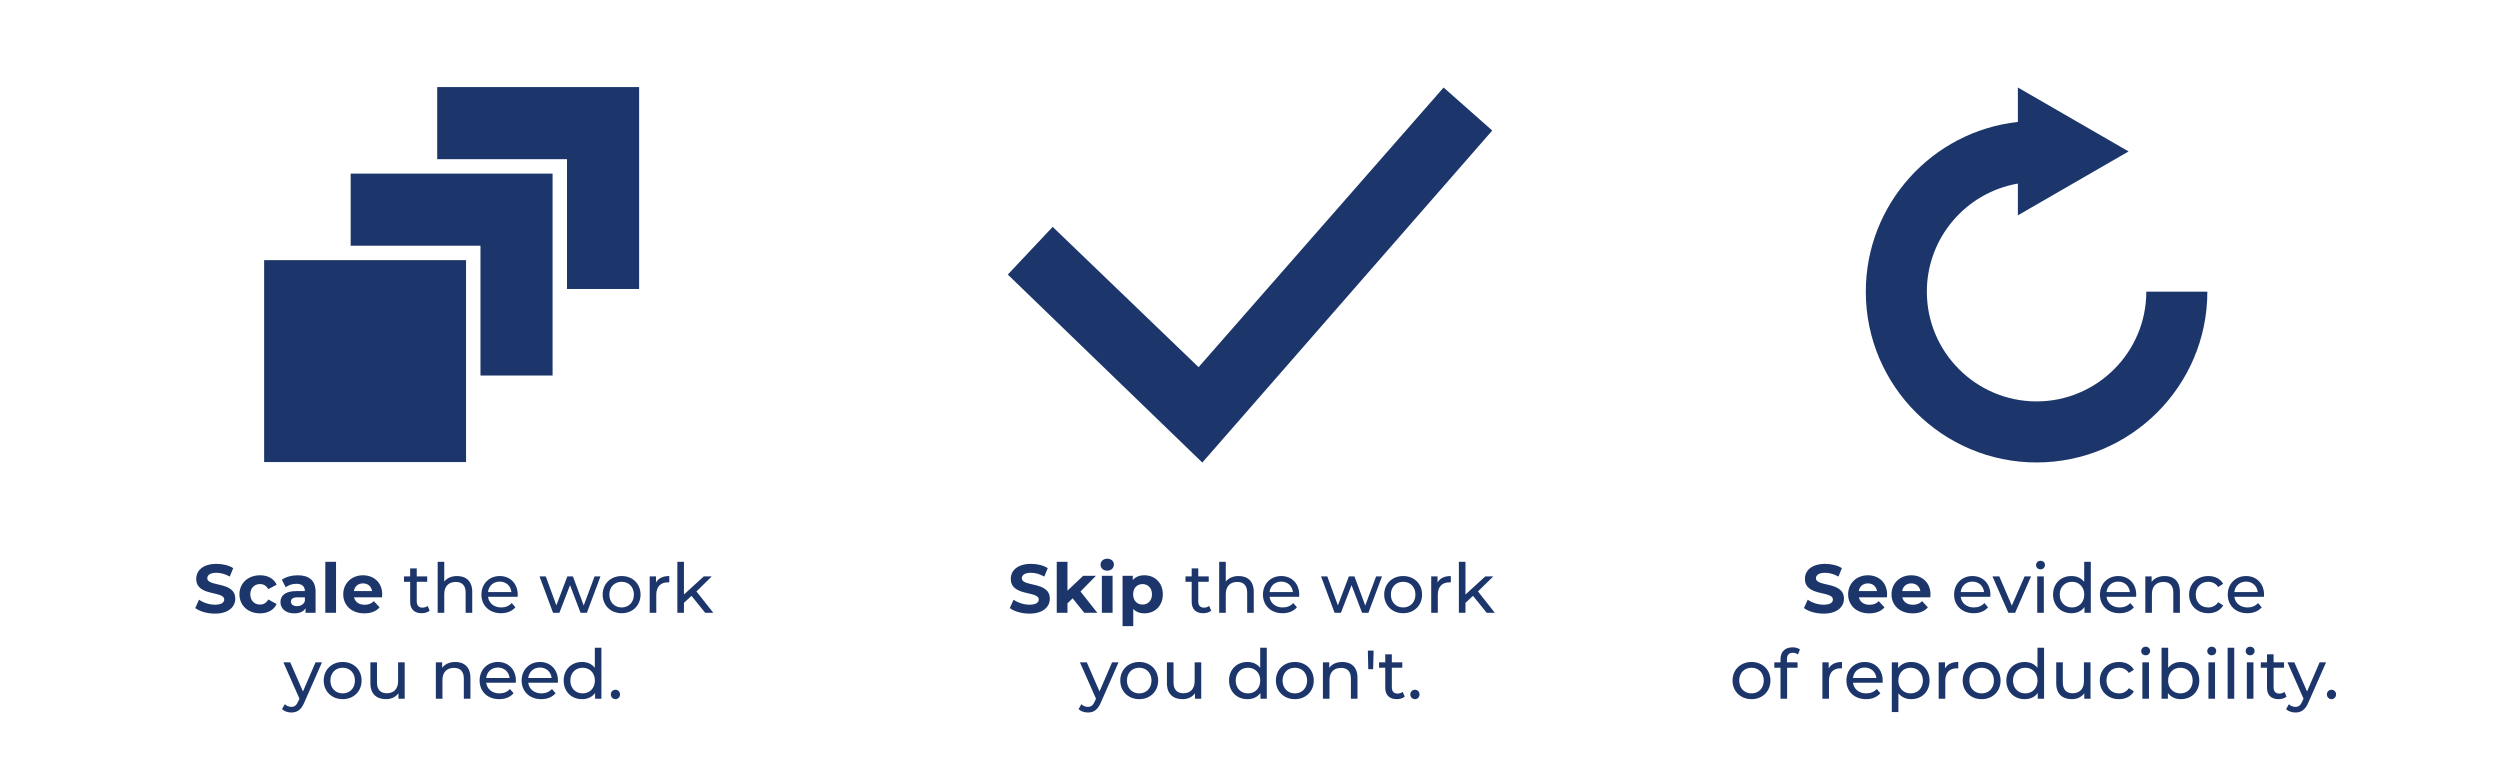 <svg xmlns="http://www.w3.org/2000/svg" xmlns:svg="http://www.w3.org/2000/svg" id="svg2" width="1000" height="310" version="1.1" viewBox="0 0 1000 310"><defs id="defs4"><style id="style3422" type="text/css"/></defs><g id="layer1" transform="translate(0,-742.362)"><g style="font-style:normal;font-weight:400;line-height:0%;font-family:sans-serif;letter-spacing:0;word-spacing:0;fill:#1c366b;fill-opacity:1;stroke:none;stroke-width:1px;stroke-linecap:butt;stroke-linejoin:miter;stroke-opacity:1" id="text3361" aria-label="Scale the work you need."><path style="font-style:normal;font-variant:normal;font-weight:500;font-stretch:normal;font-size:27.5px;line-height:1.25;font-family:montserrat;-inkscape-font-specification:'montserrat Medium';text-align:center;text-anchor:middle;fill:#1c366b;fill-opacity:1" id="path79" d="m 130.123,967.082 v 20.404 h 4.291 v -20.404 z m 44.941,0 v 20.404 h 2.641 v -7.506 c 0,-3.163 1.814,-4.84 4.619,-4.84 2.502,0 3.934,1.402 3.934,4.262 v 8.084 h 2.639 v -8.387 c 0,-4.29 -2.501,-6.324 -6.049,-6.324 -2.228,0 -4.043,0.797 -5.143,2.199 v -7.893 z m 95.875,0 v 20.404 h 2.639 V 983.5 l 3.025,-2.805 5.473,6.791 h 3.244 l -6.736,-8.551 6.133,-6.023 h -3.191 l -7.947,7.26 V 967.082 Z M 86.6,967.908 c -5.473,0 -8.111,2.722 -8.111,5.994 0,7.15 11.191,4.675 11.191,8.277 0,1.183 -1.073,2.062 -3.713,2.062 -2.31,0 -4.729,-0.825 -6.352,-2.008 l -1.512,3.355 c 1.705,1.32 4.783,2.227 7.836,2.227 5.5,0 8.168,-2.749 8.168,-5.967 0,-7.067 -11.191,-4.62 -11.191,-8.168 0,-1.21 1.016,-2.199 3.656,-2.199 1.705,0 3.548,0.494 5.336,1.512 l 1.375,-3.383 c -1.788,-1.127 -4.264,-1.703 -6.684,-1.703 z m 77.463,1.814 v 3.189 h -2.475 v 2.172 h 2.475 v 8.004 c 0,2.942 1.679,4.564 4.621,4.564 1.183,0 2.392,-0.33 3.189,-1.018 l -0.826,-1.898 c -0.55,0.44 -1.292,0.688 -2.062,0.688 -1.458,0 -2.281,-0.88 -2.281,-2.447 v -7.893 h 4.18 v -2.172 h -4.18 v -3.189 z m -60.037,2.75 c -4.812,0 -8.25,3.162 -8.25,7.617 0,4.455 3.438,7.617 8.25,7.617 3.107,0 5.556,-1.375 6.629,-3.74 l -3.328,-1.814 c -0.797,1.43 -1.981,2.035 -3.328,2.035 -2.172,0 -3.877,-1.513 -3.877,-4.098 0,-2.585 1.704,-4.098 3.877,-4.098 1.347,0 2.531,0.633 3.328,2.035 l 3.328,-1.787 c -1.073,-2.42 -3.521,-3.768 -6.629,-3.768 z m 15.092,0 c -2.365,0 -4.756,0.632 -6.379,1.787 l 1.539,2.998 c 1.073,-0.853 2.696,-1.375 4.264,-1.375 2.31,0 3.41,1.072 3.41,2.914 h -3.41 c -4.51,0 -6.354,1.815 -6.354,4.428 0,2.558 2.062,4.482 5.527,4.482 2.172,0 3.712,-0.715 4.51,-2.062 v 1.842 h 4.016 v -8.441 c 0,-4.482 -2.613,-6.572 -7.123,-6.572 z m 26.07,0 c -4.51,0 -7.893,3.19 -7.893,7.617 0,4.4 3.326,7.617 8.441,7.617 2.667,0 4.73,-0.825 6.105,-2.393 l -2.281,-2.475 c -1.018,0.963 -2.145,1.43 -3.713,1.43 -2.255,0 -3.824,-1.128 -4.236,-2.971 h 11.193 c 0.028,-0.357 0.082,-0.824 0.082,-1.154 0,-4.758 -3.354,-7.672 -7.699,-7.672 z m 54.697,0.303 c -4.207,0 -7.314,3.106 -7.314,7.424 0,4.345 3.133,7.453 7.836,7.453 2.42,0 4.428,-0.825 5.748,-2.365 l -1.457,-1.705 c -1.073,1.183 -2.502,1.76 -4.207,1.76 -2.888,0 -4.951,-1.704 -5.281,-4.262 h 11.826 c 0.028,-0.247 0.055,-0.577 0.055,-0.797 0,-4.482 -2.998,-7.508 -7.205,-7.508 z m 48.775,0 c -4.372,0 -7.59,3.079 -7.59,7.424 0,4.345 3.217,7.453 7.59,7.453 4.372,0 7.562,-3.108 7.562,-7.453 0,-4.345 -3.19,-7.424 -7.562,-7.424 z m 19.051,0 c -2.558,0 -4.372,0.879 -5.307,2.584 v -2.447 h -2.529 v 14.574 h 2.639 v -7.26 c 0,-3.19 1.761,-4.922 4.594,-4.922 0.193,0 0.384,-1.6e-4 0.604,0.027 z m -51.908,0.137 5.418,14.574 h 2.529 l 4.264,-11.055 4.207,11.055 h 2.529 l 5.445,-14.574 h -2.365 l -4.344,11.66 -4.318,-11.66 h -2.227 l -4.4,11.605 -4.234,-11.605 z m -15.918,2.09 c 2.558,0 4.401,1.732 4.676,4.18 h -9.352 c 0.275,-2.475 2.146,-4.18 4.676,-4.18 z m 48.775,0.082 c 2.805,0 4.895,2.008 4.895,5.115 0,3.107 -2.09,5.143 -4.895,5.143 -2.805,0 -4.922,-2.035 -4.922,-5.143 0,-3.107 2.117,-5.115 4.922,-5.115 z m -103.445,0.633 c 1.925,0 3.326,1.21 3.629,3.08 h -7.287 c 0.302,-1.898 1.706,-3.08 3.658,-3.08 z m -26.207,5.582 h 2.943 v 1.514 c -0.495,1.347 -1.734,2.008 -3.164,2.008 -1.512,0 -2.42,-0.715 -2.42,-1.787 0,-0.99 0.633,-1.734 2.641,-1.734 z m 118.918,20.158 v 8.029 c -1.21,-1.567 -3.025,-2.336 -5.088,-2.336 -4.263,0 -7.371,2.969 -7.371,7.424 0,4.455 3.109,7.453 7.371,7.453 2.145,0 4.015,-0.825 5.197,-2.475 v 2.309 h 2.529 v -20.404 z m -100.85,5.693 c -4.372,0 -7.59,3.079 -7.59,7.424 0,4.345 3.217,7.453 7.59,7.453 4.372,0 7.562,-3.108 7.562,-7.453 0,-4.345 -3.19,-7.424 -7.562,-7.424 z m 45.045,0 c -2.31,0 -4.179,0.851 -5.252,2.336 v -2.199 h -2.529 v 14.574 h 2.639 v -7.506 c 0,-3.163 1.816,-4.84 4.621,-4.84 2.502,0 3.932,1.402 3.932,4.262 v 8.084 h 2.641 v -8.387 c 0,-4.29 -2.503,-6.324 -6.051,-6.324 z m 17.039,0 c -4.207,0 -7.316,3.106 -7.316,7.424 0,4.345 3.135,7.453 7.838,7.453 2.42,0 4.428,-0.825 5.748,-2.365 l -1.457,-1.705 c -1.073,1.183 -2.504,1.76 -4.209,1.76 -2.888,0 -4.949,-1.704 -5.279,-4.262 h 11.824 c 0.028,-0.247 0.057,-0.579 0.057,-0.799 0,-4.482 -2.998,-7.506 -7.205,-7.506 z m 16.811,0 c -4.207,0 -7.314,3.106 -7.314,7.424 0,4.345 3.135,7.453 7.838,7.453 2.42,0 4.426,-0.825 5.746,-2.365 l -1.457,-1.705 c -1.073,1.183 -2.502,1.76 -4.207,1.76 -2.888,0 -4.949,-1.704 -5.279,-4.262 h 11.824 c 0.028,-0.247 0.055,-0.579 0.055,-0.799 0,-4.482 -2.998,-7.506 -7.205,-7.506 z m -102.627,0.137 6.436,14.547 -0.467,1.018 c -0.715,1.677 -1.512,2.256 -2.777,2.256 -0.99,0 -1.898,-0.385 -2.613,-1.072 l -1.127,1.98 c 0.907,0.88 2.338,1.346 3.74,1.346 2.228,0 3.905,-0.961 5.197,-4.041 l 7.066,-16.033 h -2.584 l -5.033,11.66 -5.088,-11.66 z m 34.809,0 v 8.387 c 0,4.29 2.502,6.354 6.27,6.354 2.062,0 3.879,-0.853 4.951,-2.365 v 2.199 h 2.502 v -14.574 h -2.641 v 7.535 c 0,3.135 -1.76,4.84 -4.51,4.84 -2.502,0 -3.932,-1.429 -3.932,-4.289 v -8.086 z m 51.008,2.09 c 2.558,0 4.399,1.732 4.674,4.18 h -9.35 c 0.275,-2.475 2.146,-4.18 4.676,-4.18 z m 16.811,0 c 2.558,0 4.401,1.732 4.676,4.18 h -9.35 c 0.275,-2.475 2.144,-4.18 4.674,-4.18 z m -78.895,0.082 c 2.805,0 4.895,2.008 4.895,5.115 0,3.107 -2.09,5.143 -4.895,5.143 -2.805,0 -4.922,-2.035 -4.922,-5.143 0,-3.107 2.117,-5.115 4.922,-5.115 z m 95.98,0 c 2.777,0 4.896,2.008 4.896,5.115 0,3.107 -2.119,5.143 -4.896,5.143 -2.805,0 -4.922,-2.035 -4.922,-5.143 0,-3.107 2.117,-5.115 4.922,-5.115 z m 13.137,8.801 c -1.018,0 -1.871,0.769 -1.871,1.869 0,1.1 0.854,1.898 1.871,1.898 0.99,0 1.814,-0.798 1.814,-1.898 0,-1.1 -0.824,-1.869 -1.814,-1.869 z"/></g><g style="font-style:normal;font-weight:400;line-height:0%;font-family:sans-serif;letter-spacing:0;word-spacing:0;fill:#1c366b;fill-opacity:1;stroke:none;stroke-width:1px;stroke-linecap:butt;stroke-linejoin:miter;stroke-opacity:1" id="text3361-5" aria-label="Skip the work you don't."><path style="font-style:normal;font-variant:normal;font-weight:500;font-stretch:normal;font-size:27.5px;line-height:1.25;font-family:montserrat;-inkscape-font-specification:'montserrat Medium';text-align:center;text-anchor:middle;fill:#1c366b;fill-opacity:1" id="path123" d="m 442.889,965.846 c -1.595,0 -2.668,1.043 -2.668,2.391 0,1.347 1.073,2.393 2.668,2.393 1.595,0 2.668,-1.045 2.668,-2.475 0,-1.32 -1.073,-2.309 -2.668,-2.309 z m -20.191,1.236 v 20.404 h 4.289 v -3.766 l 2.062,-2.035 4.676,5.801 h 5.197 l -6.711,-8.523 6.16,-6.271 h -5.115 l -6.27,5.941 v -11.551 z m 64.975,0 v 20.404 h 2.641 v -7.506 c 0,-3.163 1.814,-4.84 4.619,-4.84 2.502,0 3.934,1.402 3.934,4.262 v 8.084 h 2.639 v -8.387 c 0,-4.29 -2.501,-6.324 -6.049,-6.324 -2.228,0 -4.043,0.797 -5.143,2.199 v -7.893 z m 95.875,0 v 20.404 h 2.639 V 983.5 l 3.025,-2.805 5.473,6.791 h 3.244 l -6.736,-8.551 6.133,-6.023 h -3.191 l -7.947,7.26 v -13.09 z m -171.127,0.826 c -5.473,0 -8.111,2.722 -8.111,5.994 0,7.15 11.191,4.675 11.191,8.277 0,1.183 -1.073,2.062 -3.713,2.062 -2.31,0 -4.729,-0.825 -6.352,-2.008 l -1.514,3.355 c 1.705,1.32 4.785,2.227 7.838,2.227 5.5,0 8.168,-2.749 8.168,-5.967 0,-7.067 -11.193,-4.62 -11.193,-8.168 0,-1.21 1.018,-2.199 3.658,-2.199 1.705,0 3.548,0.494 5.336,1.512 l 1.375,-3.383 c -1.788,-1.127 -4.264,-1.703 -6.684,-1.703 z m 64.25,1.814 v 3.189 h -2.475 v 2.172 h 2.475 v 8.004 c 0,2.942 1.679,4.564 4.621,4.564 1.183,0 2.392,-0.33 3.189,-1.018 l -0.826,-1.898 c -0.55,0.44 -1.292,0.688 -2.062,0.688 -1.458,0 -2.281,-0.88 -2.281,-2.447 v -7.893 h 4.18 v -2.172 h -4.18 v -3.189 z m -18.91,2.75 c -1.98,0 -3.576,0.631 -4.648,1.924 v -1.705 h -4.096 v 20.131 h 4.289 v -6.902 c 1.1,1.21 2.613,1.787 4.455,1.787 4.152,0 7.369,-2.97 7.369,-7.617 0,-4.647 -3.217,-7.617 -7.369,-7.617 z m -17.016,0.219 v 14.795 h 4.289 v -14.795 z m 71.748,0.084 c -4.207,0 -7.314,3.106 -7.314,7.424 0,4.345 3.133,7.453 7.836,7.453 2.42,0 4.428,-0.825 5.748,-2.365 l -1.457,-1.705 c -1.073,1.183 -2.502,1.76 -4.207,1.76 -2.888,0 -4.951,-1.704 -5.281,-4.262 h 11.826 c 0.028,-0.247 0.055,-0.577 0.055,-0.797 0,-4.482 -2.998,-7.508 -7.205,-7.508 z m 48.775,0 c -4.372,0 -7.59,3.079 -7.59,7.424 0,4.345 3.217,7.453 7.59,7.453 4.372,0 7.562,-3.108 7.562,-7.453 0,-4.345 -3.19,-7.424 -7.562,-7.424 z m 19.051,0 c -2.558,0 -4.372,0.879 -5.307,2.584 v -2.447 h -2.529 v 14.574 h 2.639 v -7.26 c 0,-3.19 1.761,-4.922 4.594,-4.922 0.193,0 0.384,-1.6e-4 0.604,0.027 z m -51.908,0.137 5.418,14.574 h 2.529 l 4.264,-11.055 4.207,11.055 h 2.529 l 5.445,-14.574 h -2.365 l -4.344,11.66 -4.318,-11.66 h -2.227 l -4.4,11.605 -4.234,-11.605 z m -15.918,2.09 c 2.558,0 4.399,1.732 4.674,4.18 h -9.35 c 0.275,-2.475 2.146,-4.18 4.676,-4.18 z m 48.775,0.082 c 2.805,0 4.895,2.008 4.895,5.115 0,3.107 -2.09,5.143 -4.895,5.143 -2.805,0 -4.922,-2.035 -4.922,-5.143 0,-3.107 2.117,-5.115 4.922,-5.115 z m -104.25,0.908 c 2.145,0 3.768,1.54 3.768,4.098 0,2.558 -1.623,4.098 -3.768,4.098 -2.145,0 -3.768,-1.54 -3.768,-4.098 0,-2.558 1.623,-4.098 3.768,-4.098 z m 47.055,25.465 v 8.029 c -1.21,-1.567 -3.025,-2.336 -5.088,-2.336 -4.263,0 -7.369,2.969 -7.369,7.424 0,4.455 3.107,7.453 7.369,7.453 2.145,0 4.015,-0.825 5.197,-2.475 v 2.309 h 2.531 v -20.404 z m 43.066,1.154 0.166,7.426 h 1.951 l 0.193,-7.426 z m 6.955,1.486 v 3.189 h -2.475 v 2.172 h 2.475 v 8.004 c 0,2.942 1.679,4.564 4.621,4.564 1.183,0 2.392,-0.33 3.189,-1.018 l -0.824,-1.899 c -0.55,0.44 -1.292,0.688 -2.062,0.688 -1.458,0 -2.283,-0.88 -2.283,-2.447 v -7.893 h 4.18 v -2.172 h -4.18 v -3.189 z m -98.395,3.053 c -4.372,0 -7.59,3.079 -7.59,7.424 0,4.345 3.217,7.453 7.59,7.453 4.372,0 7.562,-3.108 7.562,-7.453 0,-4.345 -3.19,-7.424 -7.562,-7.424 z m 62.25,0 c -4.372,0 -7.59,3.079 -7.59,7.424 0,4.345 3.217,7.453 7.59,7.453 4.372,0 7.562,-3.108 7.562,-7.453 0,-4.345 -3.19,-7.424 -7.562,-7.424 z m 18.996,0 c -2.31,0 -4.179,0.851 -5.252,2.336 v -2.199 h -2.529 v 14.574 h 2.639 v -7.506 c 0,-3.163 1.816,-4.84 4.621,-4.84 2.502,0 3.932,1.402 3.932,4.262 v 8.084 h 2.641 v -8.387 c 0,-4.29 -2.503,-6.324 -6.051,-6.324 z m -104.979,0.137 6.436,14.547 -0.467,1.018 c -0.715,1.677 -1.512,2.256 -2.777,2.256 -0.99,0 -1.898,-0.385 -2.613,-1.072 l -1.127,1.98 c 0.907,0.88 2.338,1.346 3.74,1.346 2.228,0 3.905,-0.961 5.197,-4.041 l 7.066,-16.033 h -2.584 l -5.033,11.66 -5.088,-11.66 z m 34.809,0 v 8.387 c 0,4.29 2.502,6.354 6.27,6.354 2.062,0 3.879,-0.853 4.951,-2.365 v 2.199 h 2.502 v -14.574 h -2.641 v 7.535 c 0,3.135 -1.76,4.84 -4.51,4.84 -2.502,0 -3.932,-1.429 -3.932,-4.289 v -8.086 z m -11.076,2.172 c 2.805,0 4.895,2.008 4.895,5.115 0,3.107 -2.09,5.143 -4.895,5.143 -2.805,0 -4.922,-2.035 -4.922,-5.143 0,-3.107 2.117,-5.115 4.922,-5.115 z m 43.506,0 c 2.777,0 4.895,2.008 4.895,5.115 0,3.107 -2.117,5.143 -4.895,5.143 -2.805,0 -4.922,-2.035 -4.922,-5.143 0,-3.107 2.117,-5.115 4.922,-5.115 z m 18.744,0 c 2.805,0 4.896,2.008 4.896,5.115 0,3.107 -2.091,5.143 -4.896,5.143 -2.805,0 -4.922,-2.035 -4.922,-5.143 0,-3.107 2.117,-5.115 4.922,-5.115 z m 48.049,8.801 c -1.018,0 -1.871,0.769 -1.871,1.869 0,1.1 0.854,1.898 1.871,1.898 0.99,0 1.814,-0.798 1.814,-1.898 0,-1.1 -0.824,-1.869 -1.814,-1.869 z"/></g><g style="font-style:normal;font-variant:normal;font-weight:400;font-stretch:normal;line-height:0%;font-family:montserrat;-inkscape-font-specification:montserrat;letter-spacing:0;word-spacing:0;fill:#1c366b;fill-opacity:1;stroke:none;stroke-width:1px;stroke-linecap:butt;stroke-linejoin:miter;stroke-opacity:1" id="text3361-8" aria-label="See evidence of reproducibility."><path style="font-style:normal;font-variant:normal;font-weight:500;font-stretch:normal;font-family:montserrat;-inkscape-font-specification:'montserrat Medium'" id="path185" d="m 816.209,966.67 c -1.018,0 -1.787,0.77 -1.787,1.732 0,0.963 0.77,1.705 1.787,1.705 1.045,0 1.789,-0.77 1.789,-1.76 0,-0.935 -0.772,-1.678 -1.789,-1.678 z m 17.471,0.412 v 8.029 c -1.21,-1.567 -3.025,-2.336 -5.088,-2.336 -4.263,0 -7.369,2.969 -7.369,7.424 0,4.455 3.107,7.453 7.369,7.453 2.145,0 4.017,-0.825 5.199,-2.475 v 2.309 h 2.529 v -20.404 z m -103.602,0.826 c -5.472,0 -8.113,2.722 -8.113,5.994 0,7.15 11.193,4.675 11.193,8.277 0,1.183 -1.073,2.062 -3.713,2.062 -2.31,0 -4.731,-0.825 -6.354,-2.008 l -1.512,3.355 c 1.705,1.32 4.785,2.227 7.838,2.227 5.5,0 8.166,-2.749 8.166,-5.967 0,-7.067 -11.191,-4.62 -11.191,-8.168 0,-1.21 1.018,-2.199 3.658,-2.199 1.705,0 3.546,0.494 5.334,1.512 l 1.375,-3.383 c -1.788,-1.127 -4.262,-1.703 -6.682,-1.703 z m 17.068,4.564 c -4.51,0 -7.893,3.19 -7.893,7.617 0,4.4 3.326,7.617 8.441,7.617 2.667,0 4.73,-0.825 6.105,-2.393 l -2.283,-2.475 c -1.018,0.963 -2.143,1.43 -3.711,1.43 -2.255,0 -3.824,-1.128 -4.236,-2.971 h 11.193 c 0.028,-0.357 0.082,-0.824 0.082,-1.154 0,-4.758 -3.354,-7.672 -7.699,-7.672 z m 17.348,0 c -4.51,0 -7.893,3.19 -7.893,7.617 0,4.4 3.328,7.617 8.443,7.617 2.667,0 4.73,-0.825 6.105,-2.393 l -2.283,-2.475 c -1.018,0.963 -2.145,1.43 -3.713,1.43 -2.255,0 -3.822,-1.128 -4.234,-2.971 h 11.191 c 0.028,-0.357 0.084,-0.824 0.084,-1.154 0,-4.758 -3.356,-7.672 -7.701,-7.672 z m 24.459,0.303 c -4.207,0 -7.314,3.106 -7.314,7.424 0,4.345 3.133,7.453 7.836,7.453 2.42,0 4.428,-0.825 5.748,-2.365 l -1.457,-1.705 c -1.072,1.183 -2.502,1.76 -4.207,1.76 -2.888,0 -4.951,-1.704 -5.281,-4.262 h 11.826 c 0.028,-0.247 0.055,-0.577 0.055,-0.797 0,-4.482 -2.998,-7.508 -7.205,-7.508 z m 58.33,0 c -4.207,0 -7.314,3.106 -7.314,7.424 0,4.345 3.133,7.453 7.836,7.453 2.42,0 4.428,-0.825 5.748,-2.365 l -1.457,-1.705 c -1.073,1.183 -2.502,1.76 -4.207,1.76 -2.888,0 -4.951,-1.704 -5.281,-4.262 h 11.826 c 0.028,-0.247 0.055,-0.577 0.055,-0.797 0,-4.482 -2.998,-7.508 -7.205,-7.508 z m 18.627,0 c -2.31,0 -4.181,0.851 -5.254,2.336 v -2.199 h -2.529 v 14.574 h 2.641 v -7.506 c 0,-3.163 1.814,-4.84 4.619,-4.84 2.502,0 3.934,1.402 3.934,4.262 v 8.084 h 2.639 v -8.387 c 0,-4.29 -2.501,-6.324 -6.049,-6.324 z m 17.422,0 c -4.482,0 -7.699,3.079 -7.699,7.424 0,4.345 3.217,7.453 7.699,7.453 2.612,0 4.784,-1.1 5.939,-3.135 l -2.008,-1.266 c -0.935,1.43 -2.364,2.09 -3.959,2.09 -2.86,0 -5.006,-1.98 -5.006,-5.143 0,-3.107 2.146,-5.115 5.006,-5.115 1.595,0 3.024,0.66 3.959,2.09 l 2.008,-1.291 c -1.155,-2.035 -3.327,-3.107 -5.939,-3.107 z m 15.084,0 c -4.207,0 -7.314,3.106 -7.314,7.424 0,4.345 3.133,7.453 7.836,7.453 2.42,0 4.428,-0.825 5.748,-2.365 l -1.457,-1.705 c -1.073,1.183 -2.502,1.76 -4.207,1.76 -2.888,0 -4.951,-1.704 -5.281,-4.262 h 11.826 c 0.028,-0.247 0.055,-0.577 0.055,-0.797 0,-4.482 -2.998,-7.508 -7.205,-7.508 z m -101.445,0.137 6.381,14.574 h 2.693 l 6.381,-14.574 h -2.586 l -5.113,11.688 -5.006,-11.688 z m 17.918,0 v 14.574 h 2.641 v -14.574 z m -25.936,2.09 c 2.558,0 4.399,1.732 4.674,4.18 h -9.35 c 0.275,-2.475 2.146,-4.18 4.676,-4.18 z m 58.33,0 c 2.558,0 4.399,1.732 4.674,4.18 h -9.35 c 0.275,-2.475 2.146,-4.18 4.676,-4.18 z m 51.133,0 c 2.558,0 4.399,1.732 4.674,4.18 h -9.35 c 0.275,-2.475 2.146,-4.18 4.676,-4.18 z m -69.604,0.082 c 2.777,0 4.895,2.008 4.895,5.115 0,3.107 -2.117,5.143 -4.895,5.143 -2.805,0 -4.922,-2.035 -4.922,-5.143 0,-3.107 2.117,-5.115 4.922,-5.115 z m -81.639,0.633 c 1.925,0 3.326,1.21 3.629,3.08 h -7.287 c 0.303,-1.898 1.706,-3.08 3.658,-3.08 z m 17.348,0 c 1.925,0 3.328,1.21 3.631,3.08 h -7.287 c 0.302,-1.898 1.704,-3.08 3.656,-3.08 z m 93.744,25.328 c -1.018,0 -1.787,0.77 -1.787,1.732 0,0.963 0.77,1.705 1.787,1.705 1.045,0 1.787,-0.77 1.787,-1.76 0,-0.935 -0.77,-1.678 -1.787,-1.678 z m 26.426,0 c -1.018,0 -1.787,0.77 -1.787,1.732 0,0.963 0.77,1.705 1.787,1.705 1.045,0 1.787,-0.77 1.787,-1.76 0,-0.935 -0.77,-1.678 -1.787,-1.678 z m 15.361,0 c -1.018,0 -1.787,0.77 -1.787,1.732 0,0.963 0.77,1.705 1.787,1.705 1.045,0 1.787,-0.77 1.787,-1.76 0,-0.935 -0.77,-1.678 -1.787,-1.678 z m -183.037,0.248 c -3.107,0 -4.812,1.869 -4.812,4.701 v 1.293 h -2.475 v 2.172 h 2.475 v 12.402 h 2.641 v -12.402 h 4.18 v -2.172 h -4.234 v -1.266 c 0,-1.677 0.796,-2.557 2.363,-2.557 0.77,0 1.485,0.275 2.035,0.688 l 0.799,-2.008 c -0.743,-0.578 -1.843,-0.852 -2.971,-0.852 z m 97.973,0.164 v 8.029 c -1.21,-1.567 -3.025,-2.336 -5.088,-2.336 -4.263,0 -7.369,2.969 -7.369,7.424 0,4.455 3.107,7.453 7.369,7.453 2.145,0 4.017,-0.825 5.199,-2.475 v 2.309 h 2.529 v -20.404 z m 49.637,0 v 20.404 h 2.531 v -2.309 c 1.183,1.65 3.052,2.475 5.197,2.475 4.263,0 7.369,-2.998 7.369,-7.453 0,-4.455 -3.107,-7.424 -7.369,-7.424 -2.062,0 -3.878,0.768 -5.088,2.336 v -8.029 z m 26.426,0 v 20.404 h 2.641 v -20.404 z m 15.748,2.641 v 3.189 h -2.477 v 2.172 h 2.477 v 8.004 c 0,2.942 1.677,4.564 4.619,4.564 1.183,0 2.392,-0.33 3.189,-1.018 l -0.824,-1.899 c -0.55,0.44 -1.292,0.688 -2.062,0.688 -1.458,0 -2.283,-0.88 -2.283,-2.447 v -7.893 h 4.18 v -2.172 h -4.18 v -3.189 z m -170.01,3.051 c -2.558,0 -4.372,0.881 -5.307,2.586 v -2.447 h -2.531 v 14.574 h 2.641 v -7.26 c 0,-3.19 1.761,-4.922 4.594,-4.922 0.193,0 0.384,3e-4 0.604,0.027 z m 46.514,0 c -2.558,0 -4.372,0.881 -5.307,2.586 v -2.447 h -2.531 v 14.574 h 2.641 v -7.26 c 0,-3.19 1.761,-4.922 4.594,-4.922 0.193,0 0.384,3e-4 0.604,0.027 z m -82.697,0 c -4.372,0 -7.59,3.079 -7.59,7.424 0,4.345 3.217,7.453 7.59,7.453 4.372,0 7.562,-3.108 7.562,-7.453 0,-4.345 -3.19,-7.424 -7.562,-7.424 z m 45.271,0 c -4.207,0 -7.314,3.106 -7.314,7.424 0,4.345 3.133,7.453 7.836,7.453 2.42,0 4.428,-0.825 5.748,-2.365 l -1.457,-1.705 c -1.073,1.183 -2.502,1.76 -4.207,1.76 -2.888,0 -4.951,-1.704 -5.281,-4.262 h 11.826 c 0.028,-0.247 0.055,-0.579 0.055,-0.799 0,-4.482 -2.998,-7.506 -7.205,-7.506 z m 18.57,0 c -2.145,0 -4.015,0.825 -5.197,2.447 v -2.311 h -2.529 v 19.91 h 2.641 v -7.535 c 1.21,1.567 3.023,2.365 5.086,2.365 4.263,0 7.371,-2.971 7.371,-7.453 0,-4.455 -3.109,-7.424 -7.371,-7.424 z m 28.219,0 c -4.372,0 -7.59,3.079 -7.59,7.424 0,4.345 3.217,7.453 7.59,7.453 4.372,0 7.562,-3.108 7.562,-7.453 0,-4.345 -3.19,-7.424 -7.562,-7.424 z m 54.947,0 c -4.482,0 -7.699,3.079 -7.699,7.424 0,4.345 3.217,7.453 7.699,7.453 2.612,0 4.786,-1.1 5.941,-3.135 l -2.008,-1.266 c -0.935,1.43 -2.366,2.09 -3.961,2.09 -2.86,0 -5.004,-1.98 -5.004,-5.143 0,-3.107 2.144,-5.115 5.004,-5.115 1.595,0 3.026,0.66 3.961,2.09 l 2.008,-1.291 c -1.155,-2.035 -3.329,-3.107 -5.941,-3.107 z m -25.127,0.137 v 8.387 c 0,4.29 2.502,6.354 6.27,6.354 2.062,0 3.879,-0.853 4.951,-2.365 v 2.199 h 2.502 v -14.574 h -2.641 v 7.535 c 0,3.135 -1.76,4.84 -4.51,4.84 -2.502,0 -3.932,-1.429 -3.932,-4.289 v -8.086 z m 34.459,0 v 14.574 h 2.641 v -14.574 z m 26.426,0 v 14.574 h 2.641 v -14.574 z m 15.361,0 v 14.574 h 2.641 v -14.574 z m 16.242,0 6.434,14.547 -0.467,1.018 c -0.715,1.677 -1.512,2.256 -2.777,2.256 -0.99,0 -1.898,-0.385 -2.613,-1.072 l -1.127,1.98 c 0.907,0.88 2.338,1.346 3.74,1.346 2.228,0 3.905,-0.961 5.197,-4.041 l 7.066,-16.033 h -2.584 l -5.033,11.66 -5.086,-11.66 z m -169.098,2.09 c 2.558,0 4.399,1.732 4.674,4.18 h -9.35 c 0.275,-2.475 2.146,-4.18 4.676,-4.18 z m -45.271,0.082 c 2.805,0 4.895,2.008 4.895,5.115 0,3.107 -2.09,5.143 -4.895,5.143 -2.805,0 -4.924,-2.035 -4.924,-5.143 0,-3.107 2.119,-5.115 4.924,-5.115 z m 63.623,0 c 2.805,0 4.922,2.035 4.922,5.115 0,3.107 -2.117,5.143 -4.922,5.143 -2.777,0 -4.895,-2.035 -4.895,-5.143 0,-3.08 2.117,-5.115 4.895,-5.115 z m 28.438,0 c 2.805,0 4.895,2.008 4.895,5.115 0,3.107 -2.09,5.143 -4.895,5.143 -2.805,0 -4.924,-2.035 -4.924,-5.143 0,-3.107 2.119,-5.115 4.924,-5.115 z m 17.455,0 c 2.777,0 4.895,2.008 4.895,5.115 0,3.107 -2.117,5.143 -4.895,5.143 -2.805,0 -4.922,-2.035 -4.922,-5.143 0,-3.107 2.117,-5.115 4.922,-5.115 z m 62.012,0 c 2.805,0 4.924,2.008 4.924,5.115 0,3.107 -2.119,5.143 -4.924,5.143 -2.777,0 -4.895,-2.035 -4.895,-5.143 0,-3.107 2.117,-5.115 4.895,-5.115 z m 60.479,8.801 c -1.018,0 -1.869,0.769 -1.869,1.869 0,1.1 0.852,1.898 1.869,1.898 0.99,0 1.816,-0.798 1.816,-1.898 0,-1.1 -0.826,-1.869 -1.816,-1.869 z"/></g><g id="g3445" transform="matrix(1.628,0,0,1.628,733.232,770.952)" style="fill:#1c366b;fill-opacity:1"><path style="fill:#1c366b;fill-opacity:1" id="path3447" d="m 76.961,54.103 c 0,14.866 -12.095,26.961 -26.961,26.961 -14.866,0 -26.961,-12.095 -26.961,-26.961 0,-13.299 9.682,-24.372 22.365,-26.561 l 0,7.806 27.199,-15.704 -27.199,-15.707 0,8.462 C 24.422,14.695 8.039,32.519 8.039,54.103 c 0,23.137 18.824,41.96 41.961,41.96 23.138,0 41.961,-18.823 41.961,-41.961 l -15,0 z"/></g><flowRoot id="flowRoot4189" xml:space="preserve" style="font-style:normal;font-weight:400;line-height:.01%;font-family:sans-serif;letter-spacing:0;word-spacing:0;fill:#1c366b;fill-opacity:1;stroke:none;stroke-width:1px;stroke-linecap:butt;stroke-linejoin:miter;stroke-opacity:1"><flowRegion id="flowRegion4191"><rect id="rect4193" width="26.136" height="203.409" x="103.409" y="-186.364" style="fill:#1c366b;fill-opacity:1"/></flowRegion><flowPara id="flowPara4195" style="font-size:40px;line-height:1.25"/></flowRoot><g id="g4206" transform="matrix(5.769,0,0,5.769,-3194.214,-3503.407)" style="fill:#1c366b;fill-opacity:1"><g id="g4208" style="fill:#1c366b;fill-opacity:1"><polygon id="polygon4210" points="584 742 584 747 593 747 593 756 598 756 598 742" style="fill:#1c366b;fill-opacity:1"/><polygon id="polygon4212" points="578 748 578 753 587 753 587 762 592 762 592 748" style="fill:#1c366b;fill-opacity:1"/><rect id="rect4214" width="14" height="14" x="572" y="754" style="fill:#1c366b;fill-opacity:1"/></g></g><g id="g4266" transform="matrix(3.741,0,0,3.741,375.431,722.749)" style="fill:#1c366b;fill-opacity:1"><polygon id="polygon4268" points="7.4 34.6 28.2 54.7 59.2 19.2 54 14.6 27.8 44.5 12.2 29.5" style="fill:#1c366b;fill-opacity:1"/></g></g></svg>